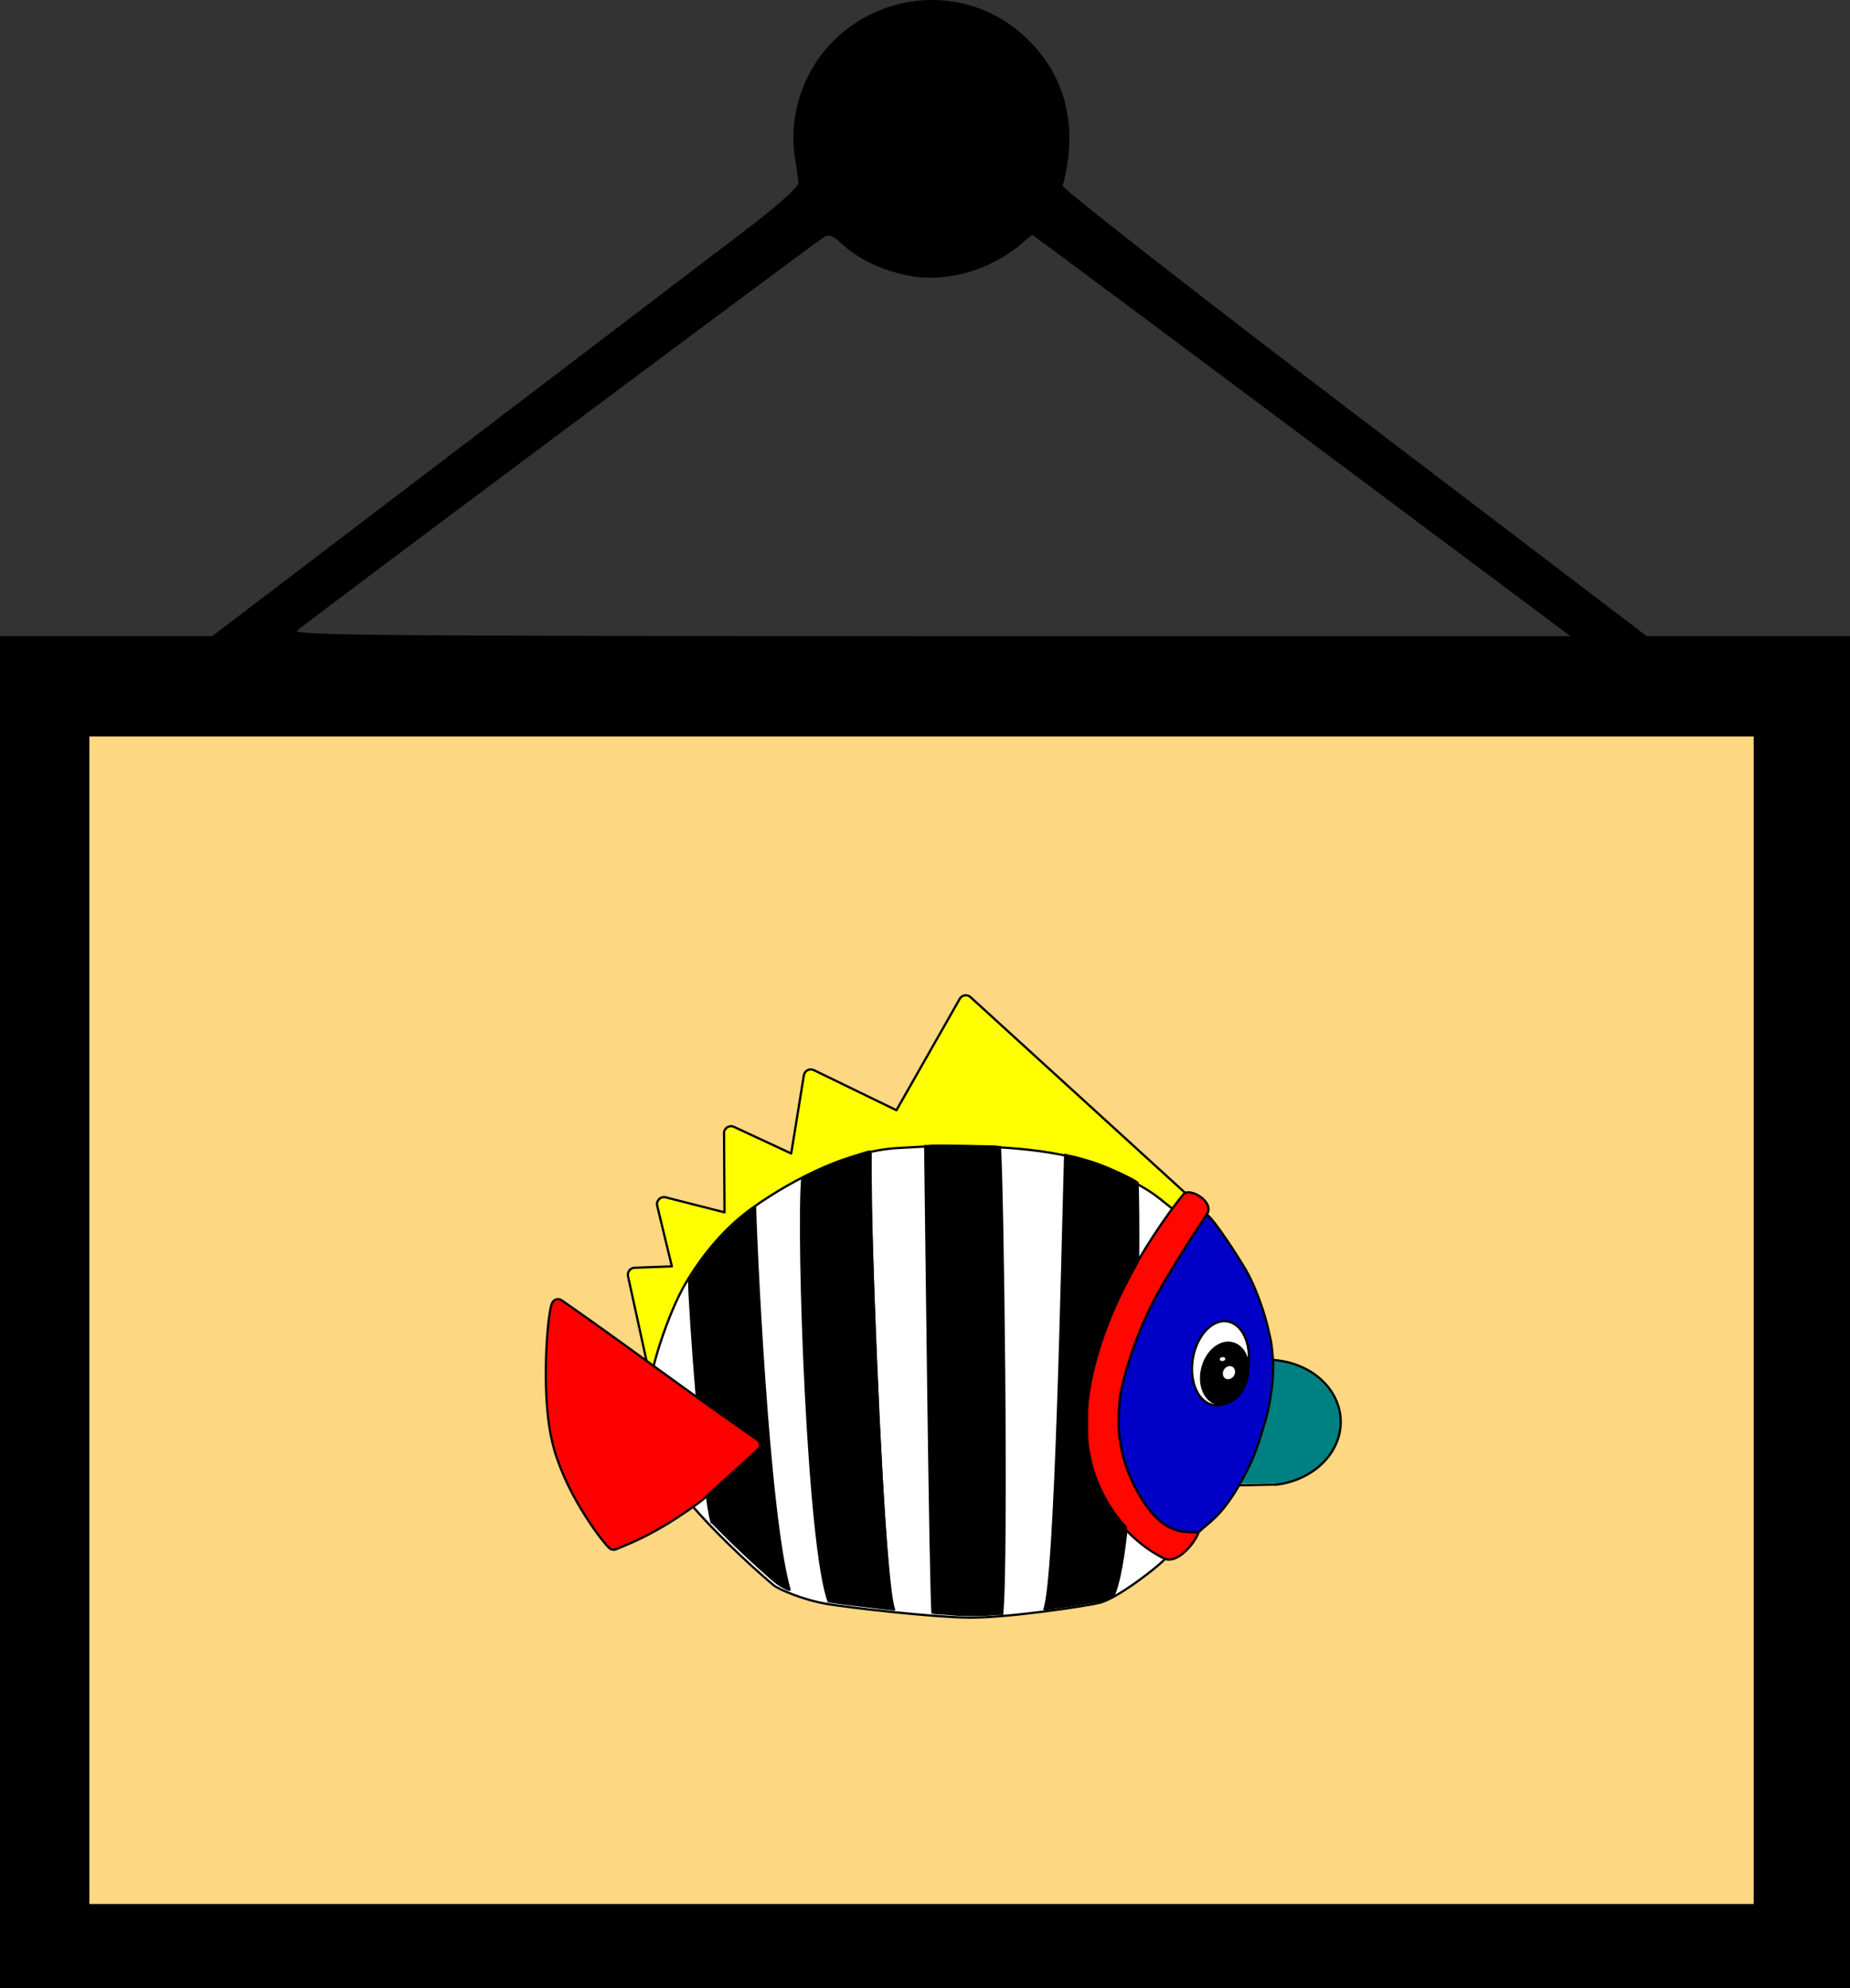 <?xml version="1.0" encoding="UTF-8" standalone="no"?>
<svg
   width="81.536mm"
   height="87.646mm"
   viewBox="0 0 81.536 87.646"
   version="1.1"
   id="svg8"
   inkscape:version="1.1.1 (3bf5ae0d25, 2021-09-20)"
   sodipodi:docname="Poster.svg"
   xmlns:inkscape="http://www.inkscape.org/namespaces/inkscape"
   xmlns:sodipodi="http://sodipodi.sourceforge.net/DTD/sodipodi-0.dtd"
   xmlns="http://www.w3.org/2000/svg"
   xmlns:svg="http://www.w3.org/2000/svg"
   xmlns:rdf="http://www.w3.org/1999/02/22-rdf-syntax-ns#"
   xmlns:cc="http://creativecommons.org/ns#"
   xmlns:dc="http://purl.org/dc/elements/1.1/">
  <rect x="0" y="0" width="81.536" height="87.646" fill="#333333" stroke="none"/>
  <defs
     id="defs2">
    <clipPath
       clipPathUnits="userSpaceOnUse"
       id="clipPath1695">
      <path
         style="fill:#abb14c;stroke-width:1"
         d="m -160.993,183.403 c -3.805,-1.089 -7.814,-4.295 -13.868,-11.091 -1.202,-1.35 -1.606,-1.639 -2.29,-1.639 -7.553,0 -24.758,-5.647 -32.628,-10.709 -10.266,-6.604 -8.229,-10.753 9.655,-19.664 3.652,-1.82 9.291,-4.928 12.59,-6.94 6.688,-4.079 8.411,-5.001 10.658,-5.706 1.552,-0.487 1.552,-0.487 4.39,-6.338 4.239,-8.739 6.72,-12.119 10.528,-14.343 0.931,-0.544 2.142,-1.256 2.691,-1.582 0.998,-0.593 0.998,-0.593 1.496,0.332 0.361,0.671 0.827,1.046 1.694,1.365 0.658,0.242 1.434,0.643 1.725,0.892 0.846,0.723 1.625,1.047 2.512,1.047 0.531,0 1.196,0.297 1.859,0.83 0.795,0.639 1.292,0.83 2.161,0.83 0.742,0 1.451,0.213 2.07,0.623 0.518,0.342 1.489,0.725 2.158,0.85 0.669,0.125 1.57,0.479 2.002,0.786 0.432,0.307 1.29,0.672 1.908,0.811 0.618,0.139 1.38,0.485 1.693,0.769 0.314,0.284 0.917,0.599 1.34,0.7 0.423,0.1 1.236,0.582 1.806,1.069 0.57,0.488 1.348,0.965 1.729,1.061 0.691,0.173 1.621,0.845 3.632,2.62 3.833,3.384 5.424,6.392 5.424,10.258 0,3.689 1.03,3.088 4.35,-2.537 0.989,-1.676 1.961,-3.182 2.161,-3.347 1.329,-1.103 6.023,2.214 12.338,8.718 4.417,4.549 4.523,4.886 2.424,7.745 -0.53,0.722 -0.914,1.363 -0.853,1.424 2.413,2.413 14.512,3.359 19.135,1.495 8.41,-3.39 28.405,-7.203 30.036,-5.727 1.167,1.056 0.592,2.956 -2.625,8.68 -3.588,6.383 -3.598,6.606 -0.536,12.082 2.393,4.28 3.24,7.622 2.352,9.281 -0.988,1.846 -16.927,-1.93 -27.558,-6.529 -4.064,-1.758 -4.584,-1.907 -7.63,-2.185 -9.289,-0.846 -10.706,-0.65 -10.718,1.487 -0.008,1.387 -0.313,2.761 -1.369,6.152 -1.211,3.89 -1.734,5.769 -2.311,8.303 -0.345,1.513 -3.507,0.533 -8.382,-2.599 -1.505,-0.967 -3.036,-1.818 -3.401,-1.891 -1.969,-0.396 -2.748,-0.779 -4.523,-2.226 -2.287,-1.864 -1.851,-1.785 -4.357,-0.789 -7.931,3.15 -14.585,4.228 -26.115,4.228 -6.307,2.1e-4 -7.002,0.088 -6.165,0.782 0.939,0.78 1.337,2.682 1.337,6.399 0,4.968 -0.453,5.391 -4.525,4.225 z m 20.999,-13.378 c 6.651,-0.856 11.647,-2.459 21.853,-7.013 12.066,-5.383 17.148,-6.265 29.187,-5.061 -28.291,1.549 -30.657,9.671 -51.04,12.073 z m -72.564,-13.93 c 3.222,2.97 10.06,6.542 17.593,9.192 -8.014,-2.345 -16.323,-4.185 -17.593,-9.192 z"
         id="path1697"
         sodipodi:nodetypes="sssssssssssssssssssssssssssssssssssssscsssssssssscsccccc" />
    </clipPath>
  </defs>
  <sodipodi:namedview
     id="base"
     pagecolor="#ffffff"
     bordercolor="#666666"
     borderopacity="1.0"
     inkscape:pageopacity="0.0"
     inkscape:pageshadow="2"
     inkscape:zoom="0.49497475"
     inkscape:cx="-65.659915"
     inkscape:cy="297.995"
     inkscape:document-units="mm"
     inkscape:current-layer="layer1"
     inkscape:document-rotation="0"
     showgrid="false"
     inkscape:window-width="1920"
     inkscape:window-height="1001"
     inkscape:window-x="-9"
     inkscape:window-y="-9"
     inkscape:window-maximized="1"
     fit-margin-top="0"
     fit-margin-left="0"
     fit-margin-right="0"
     fit-margin-bottom="0"
     inkscape:pagecheckerboard="0" />
  <g
     inkscape:label="Ebene 1"
     inkscape:groupmode="layer"
     id="layer1"
     transform="translate(-100.006,-26.724)">
    <rect
       style="fill:#fed783;fill-opacity:1;stroke:#000000;stroke-width:0.1;stroke-linecap:round;stroke-miterlimit:4;stroke-dasharray:none;stroke-opacity:1"
       id="rect1540"
       width="74.078"
       height="54.134"
       x="103.895"
       y="58.129"
       ry="1.153"
       rx="1.153" />
    <g
       id="g1803-9"
       transform="matrix(1.447,0,0,1.253,208.267,-12.763)"
       style="stroke-width:0.743" />
    <path
       style="fill:#000000;stroke-width:1"
       d="M 100.006,84.568 V 54.766 h 4.676 4.676 l 10.844,-8.254 c 5.964,-4.54 11.779,-8.97 12.922,-9.844 1.165,-0.892 2.074,-1.714 2.068,-1.872 -0.006,-0.155 -0.077,-0.679 -0.159,-1.166 -0.088,-0.523 -0.077,-1.279 0.026,-1.85 0.883,-4.872 6.812,-6.752 10.299,-3.265 1.654,1.654 2.167,3.862 1.487,6.399 -0.032,0.118 5.746,4.633 12.84,10.033 l 12.897,9.818 h 4.48 4.48 v 29.802 29.802 h -40.768 -40.768 z m 77.291,0 V 59.188 h -36.612 -36.79 v 25.38 26.088 h 36.79 36.612 z M 158.269,46.585 c -6.023,-4.499 -11.361,-8.48 -11.863,-8.846 l -0.912,-0.665 -0.507,0.427 c -1.382,1.162 -3.322,1.699 -4.958,1.37 -1.171,-0.235 -2.232,-0.743 -2.931,-1.404 -0.401,-0.379 -0.551,-0.429 -0.809,-0.267 -0.486,0.304 -22.893,17.041 -23.188,17.321 -0.221,0.21 3.863,0.246 27.93,0.246 h 28.189 z"
       id="path956"
       sodipodi:nodetypes="ccccsscscssscccccccccccccccccsscsssssscs" />
    <g
       id="g1104-0-6"
       transform="matrix(0.527,0,0,0.523,-30.496,43.3)"
       style="stroke-width:0.191;stroke-miterlimit:4;stroke-dasharray:none">
      <path
         style="fill:#008181;fill-opacity:1;stroke:none;stroke-width:0.191;stroke-linecap:butt;stroke-linejoin:miter;stroke-miterlimit:4;stroke-dasharray:none;stroke-opacity:1"
         d="m 354.439,93.31 c 0,0 -2.679,0.063 -3.011,0.063 l 2.841,-10.574 0.657,5.286 z"
         id="path838-1-3-1-6-1-4-6"
         inkscape:connector-curvature="0"
         sodipodi:nodetypes="ccccc" />
      <g
         transform="matrix(0.063,0,0,0.063,562.946,-60.696)"
         id="g1534-5-3-6-8"
         style="stroke-width:3.027;stroke-miterlimit:4;stroke-dasharray:none">
        <path
           sodipodi:nodetypes="cccccccccccccccccccscc"
           inkscape:connector-curvature="0"
           id="path842-7-8-4-5-1-8-2-5-4-7"
           d="m -3722.543,1791.948 c -3.465,-0.138 -6.717,1.682 -8.429,4.719 l -84.01,149.018 -109.693,-53.629 c -5.586,-2.729 -12.205,0.734 -13.198,6.904 l -16.816,104.619 -75.995,-35.615 c -6.168,-2.889 -13.222,1.671 -13.18,8.52 l 0.673,105.836 -78.091,-20.066 c -6.769,-1.739 -12.944,4.4 -11.302,11.236 l 19.485,81.129 -49.487,1.846 c -5.772,0.215 -9.946,5.635 -8.714,11.316 l 27.144,125.166 c 0.972,4.481 5.035,7.587 9.584,7.326 l 648.125,-37.262 c 4.01,-0.231 7.417,-3.036 8.437,-6.947 l 49.567,-189.996 c 0.875,-3.356 -0.171,-6.923 -2.716,-9.262 l -285.501,-262.424 c -1.614,-1.484 -3.698,-2.346 -5.882,-2.434 z"
           style="color:#000000;font-style:normal;font-variant:normal;font-weight:normal;font-stretch:normal;font-size:medium;line-height:normal;font-family:sans-serif;font-variant-ligatures:normal;font-variant-position:normal;font-variant-caps:normal;font-variant-numeric:normal;font-variant-alternates:normal;font-feature-settings:normal;text-indent:0;text-align:start;text-decoration:none;text-decoration-line:none;text-decoration-style:solid;text-decoration-color:#000000;letter-spacing:normal;word-spacing:normal;text-transform:none;writing-mode:lr-tb;direction:ltr;text-orientation:mixed;dominant-baseline:auto;baseline-shift:baseline;text-anchor:start;white-space:normal;shape-padding:0;clip-rule:nonzero;display:inline;overflow:visible;visibility:visible;opacity:1;isolation:auto;mix-blend-mode:normal;color-interpolation:sRGB;color-interpolation-filters:linearRGB;solid-color:#000000;solid-opacity:1;vector-effect:none;fill:#ffff00;fill-opacity:1;fill-rule:nonzero;stroke:#000005;stroke-width:3.027;stroke-linecap:butt;stroke-linejoin:round;stroke-miterlimit:4;stroke-dasharray:none;stroke-dashoffset:0;stroke-opacity:1;color-rendering:auto;image-rendering:auto;shape-rendering:auto;text-rendering:auto;enable-background:accumulate" />
        <path
           sodipodi:nodetypes="zzaacczzzzccczz"
           inkscape:connector-curvature="0"
           id="path898-0-22-5-7-6-9-2-2"
           d="m -3733.989,1993.967 c -49.425,0.012 -16.466,-1.011 -79.134,2.337 -62.667,3.349 -135.651,39.126 -192.012,79.375 -36.903,26.354 -67.089,62.895 -89.958,102.054 -23.403,40.071 -46.486,115.992 -45.73,131.489 l 45.68,155.264 c 48.258,57.977 110.799,111.431 117.213,116.776 6.415,5.346 39.065,19.751 71.628,25.123 32.563,5.373 140.049,17.64 187.623,18.174 47.574,0.535 150.205,-14.432 173.19,-19.778 22.985,-5.345 78.043,-48.109 89.269,-60.938 l 43.701,-35.891 c 13.599,-89.509 -29.188,-440.167 -36.305,-430.504 -26.701,-21.462 -29.031,-25.618 -86.865,-53.174 -57.834,-27.556 -148.876,-30.32 -198.301,-30.308 z"
           style="fill:#ffffff;fill-opacity:1;stroke:#000000;stroke-width:3.027;stroke-linecap:butt;stroke-linejoin:miter;stroke-miterlimit:4;stroke-dasharray:none;stroke-opacity:1" />
      </g>
      <path
         style="fill:#000000;fill-opacity:1;stroke:#000000;stroke-width:0.191;stroke-linecap:round;stroke-linejoin:miter;stroke-miterlimit:4;stroke-dasharray:none;stroke-dashoffset:0;stroke-opacity:1"
         d="m 313.167,102.081 c -0.399,-0.212 -0.542,-0.316 -1.048,-0.757 -1.251,-1.093 -2.881,-2.628 -4.005,-3.771 l -0.88,-0.895 -0.089,-0.389 c -0.106,-0.463 -0.205,-1.043 -0.314,-1.85 l -0.08,-0.592 0.106,-0.109 c -0.591,-4.672 -0.688,-5.381 -0.943,-8.566 -0.246,-3.061 -0.485,-6.653 -0.551,-8.26 l -0.028,-0.677 0.248,-0.393 c 0.458,-0.725 1.043,-1.667 1.988,-2.731 1.409,-1.587 2.082,-2.096 2.634,-2.573 l 0.492,-0.359 0.031,0.865 c 0.047,1.316 0.156,3.652 0.276,5.956 0.639,12.184 1.546,21.366 2.467,24.972 0.044,0.17 0.1,0.35 0.096,0.355 -0.01,0.005 -0.199,-0.117 -0.403,-0.225 z"
         id="path1159-6-5-5-3-4-0"
         inkscape:connector-curvature="0"
         sodipodi:nodetypes="cssccscccccscccssccc" />
      <path
         style="fill:none;stroke:#000000;stroke-width:0.191;stroke-linecap:butt;stroke-linejoin:miter;stroke-miterlimit:4;stroke-dasharray:none;stroke-opacity:1"
         d="m 305.267,76.219 c 0,2.07 1.137,18.016 1.898,20.462"
         id="path846-9-2-8-8-4-6-8"
         inkscape:connector-curvature="0"
         sodipodi:nodetypes="cc" />
      <path
         style="fill:none;stroke:#000000;stroke-width:0.191;stroke-linecap:butt;stroke-linejoin:miter;stroke-miterlimit:4;stroke-dasharray:none;stroke-opacity:1"
         d="m 310.774,70.002 c 0.048,2.368 1.055,26.029 2.91,32.375"
         id="path848-3-9-7-7-1-0-8"
         inkscape:connector-curvature="0"
         sodipodi:nodetypes="cc" />
      <path
         style="color:#000000;font-style:normal;font-variant:normal;font-weight:normal;font-stretch:normal;font-size:medium;line-height:normal;font-family:sans-serif;font-variant-ligatures:normal;font-variant-position:normal;font-variant-caps:normal;font-variant-numeric:normal;font-variant-alternates:normal;font-feature-settings:normal;text-indent:0;text-align:start;text-decoration:none;text-decoration-line:none;text-decoration-style:solid;text-decoration-color:#000000;letter-spacing:normal;word-spacing:normal;text-transform:none;writing-mode:lr-tb;direction:ltr;text-orientation:mixed;dominant-baseline:auto;baseline-shift:baseline;text-anchor:start;white-space:normal;shape-padding:0;clip-rule:nonzero;display:inline;overflow:visible;visibility:visible;isolation:auto;mix-blend-mode:normal;color-interpolation:sRGB;color-interpolation-filters:linearRGB;solid-color:#000000;solid-opacity:1;vector-effect:none;fill:#ff0000;fill-opacity:1;fill-rule:nonzero;stroke:#000600;stroke-width:0.191;stroke-linecap:butt;stroke-linejoin:round;stroke-miterlimit:4;stroke-dasharray:none;stroke-dashoffset:0;stroke-opacity:1;color-rendering:auto;image-rendering:auto;shape-rendering:auto;text-rendering:auto;enable-background:accumulate"
         d="m 294.31,77.808 c -0.207,-0.003 -0.398,0.115 -0.489,0.302 -0.102,0.209 -0.13,0.384 -0.179,0.654 -0.049,0.27 -0.097,0.606 -0.141,1 -0.089,0.788 -0.164,1.803 -0.2,2.927 -0.072,2.247 0.01,4.912 0.486,7.027 0.477,2.117 1.481,4.174 2.455,5.805 0.974,1.632 1.88,2.799 2.33,3.249 0.155,0.155 0.389,0.2 0.591,0.114 l 1.153,-0.493 c 3.121,-1.334 6.069,-3.665 6.069,-3.665 0.011,-0.008 0.021,-0.017 0.031,-0.026 l 4.592,-4.211 c 0.254,-0.233 0.226,-0.64 -0.056,-0.837 -5.499,-3.824 -10.831,-7.886 -16.34,-11.748 -0.089,-0.062 -0.194,-0.096 -0.302,-0.097 z"
         id="path984-5-6-1-7-9-5-87-5"
         inkscape:connector-curvature="0"
         sodipodi:nodetypes="ccsccscccccccccc" />
      <path
         style="fill:none;stroke:#000000;stroke-width:0.191;stroke-linecap:butt;stroke-linejoin:miter;stroke-miterlimit:4;stroke-dasharray:none;stroke-opacity:1"
         d="m 314.731,67.561 c -0.428,4.882 0.476,31.392 2.236,35.801"
         id="path850-6-1-0-6-0-1-7"
         inkscape:connector-curvature="0"
         sodipodi:nodetypes="cc" />
      <path
         style="fill:none;stroke:#000000;stroke-width:0.191;stroke-linecap:butt;stroke-linejoin:miter;stroke-miterlimit:4;stroke-dasharray:none;stroke-opacity:1"
         d="m 320.442,65.319 c -0.095,9.215 1.141,37.346 1.997,38.721"
         id="path852-0-2-4-0-8-0-0"
         inkscape:connector-curvature="0"
         sodipodi:nodetypes="cc" />
      <path
         style="fill:none;stroke:#000000;stroke-width:0.191;stroke-linecap:butt;stroke-linejoin:miter;stroke-miterlimit:4;stroke-dasharray:none;stroke-opacity:1"
         d="m 325.01,64.813 c 0.047,3.375 0.428,37.838 0.619,39.502"
         id="path854-6-7-8-4-3-7-4"
         inkscape:connector-curvature="0" />
      <path
         style="fill:none;stroke:#000000;stroke-width:0.191;stroke-linecap:butt;stroke-linejoin:miter;stroke-miterlimit:4;stroke-dasharray:none;stroke-opacity:1"
         d="m 331.244,64.894 c 0.238,2.75 0.666,35.038 0.19,39.543"
         id="path856-2-0-0-1-5-7-4"
         inkscape:connector-curvature="0" />
      <path
         style="fill:none;stroke:#000000;stroke-width:0.191;stroke-linecap:butt;stroke-linejoin:miter;stroke-miterlimit:4;stroke-dasharray:none;stroke-opacity:1"
         d="m 336.716,65.558 c -0.238,8.146 -0.761,36.184 -1.761,38.457"
         id="path858-6-9-4-0-6-5-3"
         inkscape:connector-curvature="0" />
      <path
         style="fill:none;stroke:#000000;stroke-width:0.191;stroke-linecap:butt;stroke-linejoin:miter;stroke-miterlimit:4;stroke-dasharray:none;stroke-opacity:1"
         d="m 342.76,67.914 c 0.19,4.524 0.047,30.683 -2.046,34.972"
         id="path860-1-3-2-4-5-70-4"
         inkscape:connector-curvature="0"
         sodipodi:nodetypes="cc" />
      <g
         transform="matrix(0.063,0,0,0.063,562.946,-60.696)"
         id="g1530-8-9-0-4"
         style="stroke-width:3.027;stroke-miterlimit:4;stroke-dasharray:none">
        <path
           sodipodi:open="true"
           sodipodi:end="1.6402727"
           sodipodi:start="4.984254"
           sodipodi:ry="84.30233"
           sodipodi:rx="98.131264"
           sodipodi:cy="1780.8066"
           sodipodi:cx="-3757.3535"
           sodipodi:type="arc"
           transform="matrix(0.986,-0.166,0.214,0.977,0,0)"
           id="path836-9-6-4-70-9-7-9"
           style="opacity:1;fill:#008181;fill-opacity:1;stroke:#000000;stroke-width:3.029;stroke-linecap:round;stroke-linejoin:miter;stroke-miterlimit:4;stroke-dasharray:none;stroke-dashoffset:0;stroke-opacity:1"
           sodipodi:arc-type="arc"
           d="m -3731.003,1699.601 a 98.131,84.302 0 0 1 70.355,95.524 98.131,84.302 0 0 1 -103.518,69.781" />
        <path
           sodipodi:nodetypes="sssscsccs"
           inkscape:connector-curvature="0"
           id="path898-0-6-9-8-0-8-8"
           d="m -3495.933,2454.075 c -31.909,-59.155 -23.073,-107.263 -22.582,-120.518 0.491,-13.255 18.316,-88.599 56.455,-153.409 36.977,-62.837 48.338,-77.819 59.169,-94.944 10.957,-17.325 -23.042,-36.401 -30.874,-27.328 -26.898,33.05 -120.63,161.688 -130.003,290.124 -9.372,128.436 80.359,187.274 106.087,198.244 18.611,5.589 41.441,-25.896 43.702,-35.892 -19.607,-0.804 -48.964,4.88 -81.953,-56.277 z"
           style="fill:#ff0600;fill-opacity:1;stroke:#000000;stroke-width:3.027;stroke-linecap:butt;stroke-linejoin:miter;stroke-miterlimit:4;stroke-dasharray:none;stroke-opacity:1" />
        <path
           sodipodi:nodetypes="cssscsssszc"
           inkscape:connector-curvature="0"
           id="path898-0-2-6-4-6-7-1-7"
           d="m -3413.98,2510.352 c -19.607,-0.804 -48.964,4.88 -81.953,-56.277 -31.909,-59.155 -23.073,-107.263 -22.582,-120.518 0.491,-13.255 18.316,-88.599 56.455,-153.409 36.977,-62.837 48.338,-77.819 59.169,-94.944 10.557,8.018 41.266,55.947 51.935,74.517 14.936,25.998 26.241,63.795 29.315,77.96 3.074,14.165 4.26,14.098 6.581,41.893 1.569,18.787 -2.944,58.359 -10.581,83.004 -7.637,24.646 -11.914,45.824 -35.422,86.541 -23.508,40.717 -38.931,47.625 -52.917,61.232"
           style="fill:#0000c7;fill-opacity:1;stroke:#000000;stroke-width:3.027;stroke-linecap:butt;stroke-linejoin:miter;stroke-miterlimit:4;stroke-dasharray:none;stroke-opacity:1" />
        <ellipse
           transform="matrix(0.992,0.129,-0.148,0.989,0,0)"
           ry="56.708"
           rx="37.176"
           cy="2702.094"
           cx="-3009.024"
           id="path862-3-7-1-2-2-6-0-6"
           style="opacity:1;fill:#ffffff;fill-opacity:1;stroke:#000000;stroke-width:3.027;stroke-linecap:round;stroke-linejoin:miter;stroke-miterlimit:4;stroke-dasharray:none;stroke-dashoffset:0;stroke-opacity:1" />
        <path
           sodipodi:nodetypes="ccc"
           inkscape:connector-curvature="0"
           id="path838-1-7-7-2-4-3-23-1"
           d="m -3312.344,2446.546 -47.842,1.003 z"
           style="fill:#2b626a;fill-opacity:1;stroke:#000000;stroke-width:3.027;stroke-linecap:butt;stroke-linejoin:miter;stroke-miterlimit:4;stroke-dasharray:none;stroke-opacity:1" />
      </g>
      <ellipse
         style="fill:#000000;fill-opacity:1;stroke:#000000;stroke-width:0.191;stroke-linecap:round;stroke-linejoin:miter;stroke-miterlimit:4;stroke-dasharray:none;stroke-dashoffset:0;stroke-opacity:1"
         id="path862-8-8-2-7-7-8-6"
         cx="359.924"
         cy="12.028"
         rx="1.924"
         ry="2.63"
         transform="matrix(0.98,0.201,-0.222,0.975,0,0)" />
      <path
         style="fill:#000000;fill-opacity:1;stroke:#000000;stroke-width:0.191;stroke-linecap:round;stroke-linejoin:miter;stroke-miterlimit:4;stroke-dasharray:none;stroke-dashoffset:0;stroke-opacity:1"
         d="m 321.253,103.834 c -0.565,-0.066 -1.666,-0.209 -2.447,-0.296 -0.781,-0.086 -1.549,-0.217 -1.65,-0.23 -0.18,-0.023 -0.138,-0.03 -0.225,-0.297 -0.899,-2.755 -1.715,-12.185 -2.102,-24.285 -0.131,-4.098 -0.159,-9.217 -0.059,-10.83 l 0.078,-0.37 0.599,-0.294 c 0.932,-0.458 1.768,-0.853 2.723,-1.174 0.751,-0.252 2.037,-0.692 2.199,-0.692 0.054,0 0,0.353 0.024,2.249 0.015,1.22 0.048,2.847 0.072,3.616 0.514,16.34 1.255,29.854 1.771,32.331 0.035,0.169 0.087,0.403 0.082,0.406 -0.01,0.003 -0.5,-0.07 -1.065,-0.136 z"
         id="path1161-9-0-9-6-02-5"
         inkscape:connector-curvature="0"
         sodipodi:nodetypes="csscsccssscsscc" />
      <path
         style="fill:#000000;fill-opacity:1;stroke:#000000;stroke-width:0.191;stroke-linecap:round;stroke-linejoin:miter;stroke-miterlimit:4;stroke-dasharray:none;stroke-dashoffset:0;stroke-opacity:1"
         d="m 327.677,104.397 c -0.108,-0.009 -0.59,-0.048 -1.07,-0.086 -0.48,-0.038 -0.887,-0.036 -0.899,-0.048 -0.09,-0.09 -0.255,-9.844 -0.478,-27.765 -0.047,-3.762 -0.098,-7.895 -0.115,-9.184 l -0.03,-2.399 0.507,-0.037 c 0.334,-0.036 5.521,0.052 5.558,0.09 0.084,0.084 0.218,5.8 0.336,14.371 0.076,5.483 0.075,20.631 -0.01,22.638 -0.032,0.853 -0.072,1.728 -0.087,1.945 l -0.026,0.396 -1.418,0.097 c -0.269,0.035 -1.971,0.01 -2.278,-0.017 z"
         id="path1163-2-5-3-1-11-6"
         inkscape:connector-curvature="0"
         sodipodi:nodetypes="ccsssccssccccc" />
      <path
         style="fill:#000000;fill-opacity:1;stroke:#000000;stroke-width:0.191;stroke-linecap:round;stroke-linejoin:miter;stroke-miterlimit:4;stroke-dasharray:none;stroke-dashoffset:0;stroke-opacity:1"
         d="m 335.107,103.809 c 0.021,-0.074 0.078,-0.374 0.126,-0.667 0.538,-3.262 1.01,-14.515 1.518,-36.182 0.016,-0.691 0.01,-1.289 0.014,-1.289 0.01,0 0.41,0.081 0.657,0.139 0.696,0.165 1.565,0.433 2.139,0.647 1.183,0.441 3.08,1.362 3.134,1.5 0,0 0.029,1.57 0.045,3.4 l 0.028,3.328 -0.404,0.743 c -2.017,3.713 -3.274,7.304 -3.727,10.641 -0.085,0.624 -0.098,0.916 -0.099,2.163 -0.01,1.509 0.028,1.854 0.242,2.903 0.414,2.027 1.408,4.054 2.738,5.584 l 0.274,0.315 -0.134,1.057 c -0.285,2.257 -0.593,3.775 -0.923,4.547 -0.079,0.185 -0.115,0.216 -0.393,0.34 -0.168,0.075 -0.417,0.166 -0.554,0.202 -0.474,0.125 -2.748,0.496 -3.984,0.651 -0.3,0.038 -0.659,0.122 -0.712,0.134 -0.088,0.02 -0.022,-0.033 0.013,-0.156 z"
         id="path1165-0-5-9-5-8-4"
         inkscape:connector-curvature="0"
         sodipodi:nodetypes="cccssccccsccsccscccccc" />
      <ellipse
         style="fill:#ffffff;fill-opacity:1;stroke:#000000;stroke-width:0.193;stroke-linecap:round;stroke-linejoin:miter;stroke-miterlimit:4;stroke-dasharray:none;stroke-dashoffset:0;stroke-opacity:1"
         id="path862-3-7-4-2-2-2-0-5-1"
         cx="366.642"
         cy="59.391"
         rx="0.318"
         ry="0.268"
         transform="matrix(0.998,0.07,-0.27,0.963,0,0)" />
      <ellipse
         style="fill:#ffffff;fill-opacity:1;stroke:#000000;stroke-width:0.191;stroke-linecap:round;stroke-linejoin:miter;stroke-miterlimit:4;stroke-dasharray:none;stroke-dashoffset:0;stroke-opacity:1"
         id="path862-3-7-4-7-3-9-8-6-7-4"
         cx="362.393"
         cy="51.38"
         rx="0.597"
         ry="0.66"
         transform="matrix(0.996,0.093,-0.205,0.979,0,0)" />
    </g>
  </g>
</svg>
